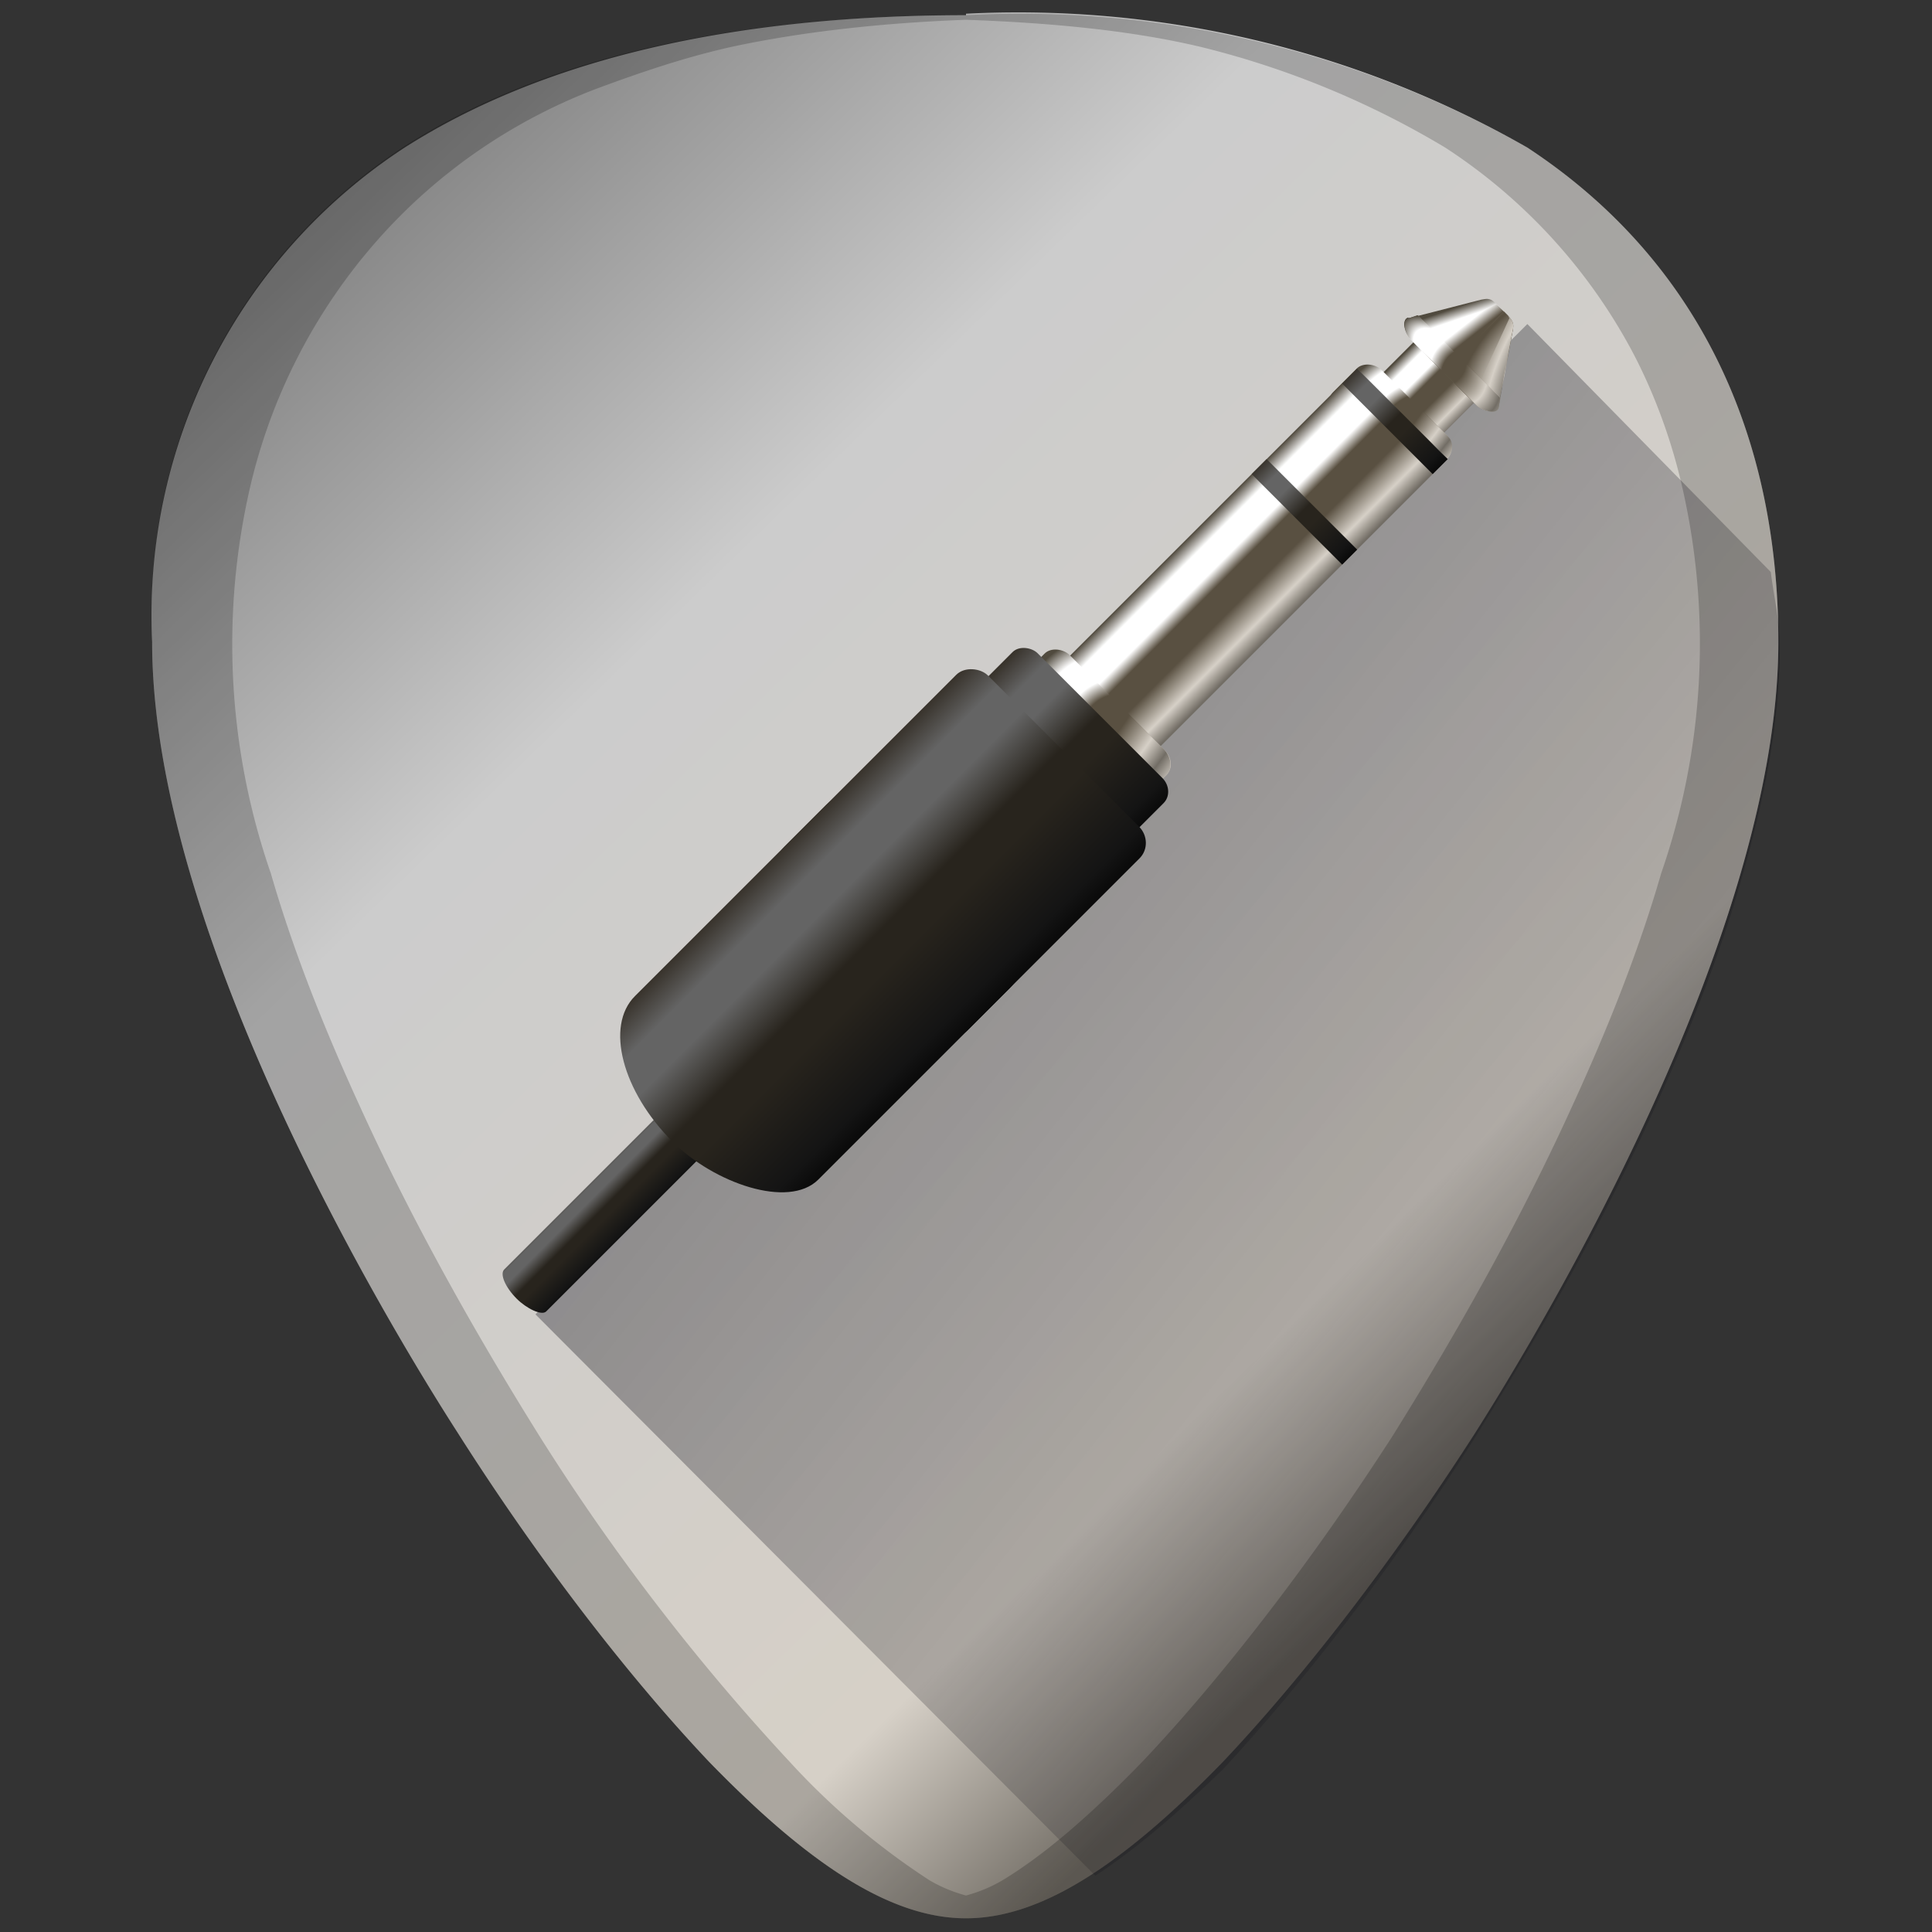 <?xml version="1.0" encoding="UTF-8" standalone="no"?>
<svg
   xmlns:dc="http://purl.org/dc/elements/1.1/"
   xmlns:cc="http://creativecommons.org/ns#"
   xmlns:rdf="http://www.w3.org/1999/02/22-rdf-syntax-ns#"
   xmlns:svg="http://www.w3.org/2000/svg"
   xmlns="http://www.w3.org/2000/svg"
   xmlns:xlink="http://www.w3.org/1999/xlink"
   xmlns:sodipodi="http://sodipodi.sourceforge.net/DTD/sodipodi-0.dtd"
   xmlns:inkscape="http://www.inkscape.org/namespaces/inkscape"
   width="48"
   height="48"
   viewBox="0 0 12.7 12.7"
   version="1.1"
   id="svg134"
   sodipodi:docname="qjackctl.svg"
   inkscape:version="0.92.4 (5da689c313, 2019-01-14)">
  <rect x="0" y="0" width="12.7" height="12.7" fill="#333333" stroke="none"/>
  <sodipodi:namedview
     pagecolor="#ffffff"
     bordercolor="#666666"
     borderopacity="1"
     objecttolerance="10"
     gridtolerance="10"
     guidetolerance="10"
     inkscape:pageopacity="0"
     inkscape:pageshadow="2"
     inkscape:window-width="1112"
     inkscape:window-height="480"
     id="namedview136"
     showgrid="false"
     inkscape:zoom="4.9166667"
     inkscape:cx="2.1355932"
     inkscape:cy="24"
     inkscape:window-x="0"
     inkscape:window-y="25"
     inkscape:window-maximized="0"
     inkscape:current-layer="svg134" />
  <defs
     id="defs82">
    <linearGradient
       id="e">
      <stop
         offset="0"
         stop-color="#00000c"
         id="stop2" />
      <stop
         offset="1"
         stop-color="#00000a"
         stop-opacity="0"
         id="stop4" />
    </linearGradient>
    <linearGradient
       id="d">
      <stop
         offset="0"
         stop-color="#726d65"
         id="stop7" />
      <stop
         offset=".14"
         stop-color="#d6d0c7"
         id="stop9" />
      <stop
         offset=".68"
         stop-color="#ccc"
         id="stop11" />
      <stop
         offset="1"
         stop-color="gray"
         id="stop13" />
    </linearGradient>
    <linearGradient
       id="b">
      <stop
         offset="0"
         stop-color="#726d65"
         id="stop16" />
      <stop
         offset=".14"
         stop-color="#d6d0c7"
         id="stop18" />
      <stop
         offset=".36"
         stop-color="#595041"
         id="stop20" />
      <stop
         offset=".57"
         stop-color="#595041"
         id="stop22" />
      <stop
         offset=".68"
         stop-color="#fff"
         id="stop24" />
      <stop
         offset=".87"
         stop-color="#fff"
         id="stop26" />
      <stop
         offset="1"
         stop-color="#504a3e"
         id="stop28" />
    </linearGradient>
    <linearGradient
       id="c">
      <stop
         offset="0"
         stop-color="#0a0a0a"
         id="stop31" />
      <stop
         offset=".08"
         stop-color="#141414"
         id="stop33" />
      <stop
         offset=".39"
         stop-color="#28241d"
         id="stop35" />
      <stop
         offset=".51"
         stop-color="#28241d"
         id="stop37" />
      <stop
         offset=".72"
         stop-color="#646464"
         id="stop39" />
      <stop
         offset=".86"
         stop-color="#646464"
         id="stop41" />
      <stop
         offset="1"
         stop-color="#37322b"
         id="stop43" />
    </linearGradient>
    <linearGradient
       id="a">
      <stop
         offset="0"
         stop-color="#0a0a0a"
         id="stop46" />
      <stop
         offset=".08"
         stop-color="#141414"
         id="stop48" />
      <stop
         offset=".39"
         stop-color="#28241d"
         id="stop50" />
      <stop
         offset=".51"
         stop-color="#28241d"
         id="stop52" />
      <stop
         offset=".72"
         stop-color="#646464"
         id="stop54" />
      <stop
         offset=".86"
         stop-color="#646464"
         id="stop56" />
      <stop
         offset="1"
         stop-color="#39342d"
         id="stop58" />
    </linearGradient>
    <linearGradient
       xlink:href="#b"
       id="h"
       gradientUnits="userSpaceOnUse"
       gradientTransform="matrix(0.004,0,0,0.021,12.94,289.35)"
       x1="322.09"
       y1="66.93"
       x2="322.09"
       y2="18.78" />
    <radialGradient
       xlink:href="#b"
       id="i"
       gradientUnits="userSpaceOnUse"
       gradientTransform="matrix(3.142,-0.018,0.024,4.142,-39.38,-207.29)"
       cx="18.49"
       cy="68.12"
       fx="18.49"
       fy="68.12"
       r="6.2" />
    <radialGradient
       xlink:href="#b"
       id="j"
       gradientUnits="userSpaceOnUse"
       gradientTransform="matrix(5.198,-0.093,0.029,3.856,-77.74,-185.62)"
       spreadMethod="reflect"
       cx="16.81"
       cy="55.69"
       fx="16.81"
       fy="55.69"
       r="6.2" />
    <linearGradient
       xlink:href="#b"
       id="k"
       gradientUnits="userSpaceOnUse"
       gradientTransform="matrix(0.025,0,0,0.031,3.56,288.9)"
       x1="322.09"
       y1="66.93"
       x2="322.09"
       y2="18.78" />
    <linearGradient
       xlink:href="#c"
       id="l"
       x1="98"
       y1="73"
       x2="98"
       y2="52"
       gradientUnits="userSpaceOnUse"
       gradientTransform="matrix(0.063,0,0,0.072,7.35,285.73)" />
    <linearGradient
       xlink:href="#b"
       id="m"
       gradientUnits="userSpaceOnUse"
       x1="115.73"
       y1="70.66"
       x2="122.27"
       y2="56.13"
       gradientTransform="matrix(0.063,0,0,0.069,7.32,285.94)" />
    <linearGradient
       xlink:href="#b"
       id="n"
       gradientUnits="userSpaceOnUse"
       gradientTransform="matrix(0.063,0,0,-0.069,7.32,295.03)"
       x1="117.96"
       y1="59.09"
       x2="120.21"
       y2="79.24" />
    <radialGradient
       xlink:href="#b"
       id="o"
       cx="108.39"
       cy="80.86"
       fx="108.39"
       fy="80.86"
       r="8"
       gradientTransform="matrix(0.235,-0.069,0.051,0.175,-13.9,285.39)"
       gradientUnits="userSpaceOnUse"
       spreadMethod="repeat" />
    <radialGradient
       xlink:href="#b"
       id="p"
       cx="111.9"
       cy="81.48"
       fx="111.9"
       fy="81.48"
       r="8"
       gradientTransform="matrix(0.347,-0.067,0.036,0.185,-26.8,283.25)"
       gradientUnits="userSpaceOnUse"
       spreadMethod="reflect" />
    <radialGradient
       xlink:href="#b"
       id="q"
       cx="18.49"
       cy="68.12"
       fx="18.49"
       fy="68.12"
       r="6.2"
       gradientTransform="matrix(3.142,-0.018,0.024,4.142,-39.38,-207.29)"
       gradientUnits="userSpaceOnUse" />
    <radialGradient
       xlink:href="#b"
       id="r"
       gradientUnits="userSpaceOnUse"
       gradientTransform="matrix(5.198,-0.093,0.029,3.856,-77.74,-185.62)"
       cx="16.81"
       cy="55.69"
       fx="16.81"
       fy="55.69"
       r="6.2"
       spreadMethod="reflect" />
    <linearGradient
       xlink:href="#a"
       id="s"
       gradientUnits="userSpaceOnUse"
       gradientTransform="matrix(0.011,0,0,0.052,4.04,288.01)"
       x1="322.09"
       y1="66.93"
       x2="322.09"
       y2="18.78" />
    <radialGradient
       xlink:href="#b"
       id="t"
       cx="114.44"
       cy="62"
       fx="114.44"
       fy="62"
       r="2"
       gradientTransform="matrix(0.456,0,0,0.748,-37.66,244.62)"
       gradientUnits="userSpaceOnUse" />
    <radialGradient
       xlink:href="#b"
       id="u"
       gradientUnits="userSpaceOnUse"
       gradientTransform="matrix(0.243,0,0,-0.748,-13.38,336.35)"
       cx="114.39"
       cy="64.69"
       fx="114.39"
       fy="64.69"
       r="2"
       spreadMethod="reflect" />
    <linearGradient
       xlink:href="#c"
       id="v"
       gradientUnits="userSpaceOnUse"
       x1="98"
       y1="73"
       x2="98"
       y2="52"
       gradientTransform="matrix(0.063,0,0,0.072,5.84,285.73)" />
    <radialGradient
       xlink:href="#b"
       id="w"
       gradientUnits="userSpaceOnUse"
       gradientTransform="matrix(0,-0.757,-0.22,0,27.8,377.57)"
       cx="114.38"
       cy="60.65"
       fx="114.38"
       fy="60.65"
       r="2" />
    <linearGradient
       xlink:href="#a"
       id="x"
       gradientUnits="userSpaceOnUse"
       gradientTransform="matrix(0.015,0,0,0.063,1.86,287.52)"
       x1="322.09"
       y1="66.93"
       x2="322.09"
       y2="18.78" />
    <linearGradient
       xlink:href="#a"
       id="y"
       gradientUnits="userSpaceOnUse"
       gradientTransform="translate(2.65)"
       x1="-2.31"
       y1="290.61"
       x2="-2.31"
       y2="289.79" />
    <linearGradient
       xlink:href="#a"
       id="z"
       gradientUnits="userSpaceOnUse"
       gradientTransform="matrix(0.022,0,0,0.063,-2.57,287.52)"
       x1="322.09"
       y1="66.93"
       x2="322.09"
       y2="18.78" />
    <linearGradient
       xlink:href="#d"
       id="f"
       x1="10.11"
       y1="293.65"
       x2="2.18"
       y2="285.49"
       gradientUnits="userSpaceOnUse"
       gradientTransform="translate(0,-284.3)" />
    <linearGradient
       xlink:href="#e"
       id="g"
       gradientUnits="userSpaceOnUse"
       x1="1.27"
       y1="286.33"
       x2="13.79"
       y2="296.26"
       gradientTransform="translate(0,-284.3)" />
  </defs>
  <path
     d="M 6.35,0.1 C 4.81,0.1 3.57,0.39 2.66,0.97 A 3.67,3.67 0 0 0 1,4.22 c 0,1.91 1.54,4.47 2.01,5.2 0.54,0.85 1.13,1.61 1.65,2.16 0.68,0.7 1.21,1.03 1.69,1.03 0.48,0 1.01,-0.33 1.69,-1.03 0.52,-0.55 1.11,-1.31 1.65,-2.15 0.47,-0.74 2,-3.3 2,-5.21 0,-1.42 -0.57,-2.54 -1.65,-3.25 A 6.75,6.75 0 0 0 6.35,0.09 Z"
     id="path84"
     style="fill:url(#f)"
     inkscape:connector-curvature="0" />
  <path
     d="M 7.2,12.33 C 7.46,12.16 7.73,11.93 8.04,11.63 8.56,11.07 9.15,10.31 9.69,9.46 9.92,9.09 10.43,8.27 10.87,7.3 11.09,6.82 11.3,6.3 11.45,5.77 11.6,5.25 11.7,4.74 11.7,4.26 11.7,4.08 11.66,3.92 11.64,3.76 L 10.04,2.13 3.52,8.64 Z"
     id="path86"
     style="opacity:0.5;fill:url(#g)"
     inkscape:connector-curvature="0" />
  <path
     d="M 6.35,0.1 C 4.81,0.1 3.57,0.38 2.66,0.96 A 3.67,3.67 0 0 0 1,4.22 c 0,1.91 1.54,4.47 2.01,5.2 0.54,0.85 1.13,1.61 1.65,2.16 0.68,0.7 1.21,1.03 1.69,1.03 0.48,0 1.01,-0.33 1.69,-1.03 0.52,-0.55 1.11,-1.31 1.65,-2.15 0.47,-0.74 2,-3.3 2,-5.21 0,-1.42 -0.57,-2.54 -1.65,-3.25 A 6.75,6.75 0 0 0 6.35,0.1 Z m 0,0.03 C 6.91,0.15 7.44,0.2 7.9,0.31 a 5.82,5.82 0 0 1 1.6,0.66 3.65,3.65 0 0 1 1.24,1.36 c 0.14,0.27 0.25,0.57 0.32,0.88 A 4.61,4.61 0 0 1 10.92,5.74 C 10.77,6.26 10.56,6.78 10.34,7.26 9.9,8.23 9.39,9.06 9.16,9.43 8.62,10.27 8.03,11.03 7.51,11.58 7.17,11.93 6.87,12.19 6.59,12.36 A 0.96,0.96 0 0 1 6.35,12.46 0.96,0.96 0 0 1 6.11,12.36 4.76,4.76 0 0 1 5.19,11.58 14.41,14.41 0 0 1 3.54,9.43 C 3.31,9.06 2.8,8.23 2.36,7.26 2.14,6.78 1.93,6.26 1.78,5.74 A 4.6,4.6 0 0 1 1.64,3.22 3.73,3.73 0 0 1 2.48,1.58 3.65,3.65 0 0 1 3.93,0.58 C 4.2,0.48 4.49,0.38 4.8,0.31 5.26,0.21 5.8,0.15 6.35,0.13 Z"
     id="path88"
     inkscape:connector-curvature="0"
     style="opacity:0.2" />
  <g
     transform="matrix(0.394,-0.394,0.394,0.394,-110.512,-106.254)"
     id="g132">
    <rect
       ry="0.15"
       rx="0.03"
       y="289.73"
       x="13.62"
       height="1.01"
       width="0.83"
       id="rect90"
       style="fill:url(#h);fill-rule:evenodd" />
    <g
       transform="matrix(0.063,0,0,0.052,12.33,286.98)"
       id="g96"
       style="fill-rule:evenodd">
      <rect
         ry="4.21"
         rx="3.1"
         y="48"
         x="11.6"
         height="29"
         width="12.4"
         id="rect92"
         style="fill:url(#i)" />
      <path
         d="M 14.7,62.54 H 24 V 73.52 C 24,75.45 22.62,77 20.9,77 h -6.2 c -1.72,0 -3.1,-1.55 -3.1,-3.48 v -7.5 c 0,-1.92 1.38,-3.48 3.1,-3.48 z"
         id="path94"
         style="fill:url(#j)"
         inkscape:connector-curvature="0" />
    </g>
    <path
       d="m 8.09,289.48 h 5.56 v 1.51 H 8.09 Z"
       id="path98"
       style="fill:url(#k);fill-rule:evenodd"
       inkscape:connector-curvature="0" />
    <rect
       width="0.25"
       height="1.51"
       x="13.4"
       y="289.48"
       rx="0.23"
       ry="0"
       id="rect100"
       style="fill:url(#l)" />
    <path
       d="m 14.5,289.49 0.76,0.45 c 0.04,0.03 0.09,0.05 0.09,0.14 v 0.22 c 0,0.09 -0.03,0.12 -0.07,0.15 l -0.77,0.53 c -0.08,0.05 -0.17,-0.1 -0.17,-0.2 v -1.1 c 0,-0.1 0.09,-0.24 0.16,-0.2 z"
       id="path102"
       style="fill:url(#m);fill-rule:evenodd"
       inkscape:connector-curvature="0" />
    <path
       d="m 14.34,289.78 v 1 c 0,0.1 0.1,0.25 0.16,0.2 l 0.78,-0.53 c 0.04,-0.03 0.07,-0.06 0.07,-0.15 v -0.2 z"
       id="path104"
       style="fill:url(#n);fill-rule:evenodd"
       inkscape:connector-curvature="0" />
    <path
       d="m 14.34,290.23 v 0.55 c 0,0.1 0.1,0.25 0.16,0.2 l 0.78,-0.53 c 0.04,-0.03 0.07,-0.06 0.07,-0.15 v -0.07 z"
       id="path106"
       style="fill:url(#o);fill-rule:evenodd"
       inkscape:connector-curvature="0" />
    <path
       d="m 14.34,290.23 v 0.47 l 1,-0.37 0.01,-0.03 v -0.07 z"
       id="path108"
       style="fill:url(#p);fill-rule:evenodd"
       inkscape:connector-curvature="0" />
    <g
       transform="matrix(0.063,0,0,0.07,7.35,285.89)"
       id="g114"
       style="fill-rule:evenodd">
      <rect
         width="12.4"
         height="29"
         x="11.6"
         y="48"
         rx="3.1"
         ry="3.16"
         id="rect110"
         style="fill:url(#q)" />
      <path
         d="M 14.7,62.54 H 24 V 73.52 C 24,75.45 22.62,77 20.9,77 h -6.2 c -1.72,0 -3.1,-1.55 -3.1,-3.48 v -7.5 c 0,-1.92 1.38,-3.48 3.1,-3.48 z"
         id="path112"
         style="fill:url(#r)"
         inkscape:connector-curvature="0" />
    </g>
    <rect
       width="2.52"
       height="2.52"
       x="6.09"
       y="288.97"
       rx="0.2"
       ry="0.22"
       id="rect116"
       style="fill:url(#s);fill-rule:evenodd" />
    <path
       d="m 14.5,289.49 0.1,0.05 v 1.38 l -0.1,0.06 c -0.08,0.05 -0.16,-0.12 -0.16,-0.2 v -1.1 c 0,-0.1 0.09,-0.24 0.16,-0.2 z"
       id="path118"
       style="fill:url(#t);fill-rule:evenodd"
       inkscape:connector-curvature="0" />
    <path
       d="m 14.34,290.25 v 0.54 c 0,0.07 0.08,0.24 0.16,0.2 l 0.1,-0.07 v -0.67 z"
       id="path120"
       style="fill:url(#u);fill-rule:evenodd"
       inkscape:connector-curvature="0" />
    <rect
       ry="0"
       rx="0.23"
       y="289.48"
       x="11.89"
       height="1.51"
       width="0.25"
       id="rect122"
       style="fill:url(#v)" />
    <path
       d="m 14.47,289.48 c -0.06,0 -0.13,0.12 -0.13,0.2 v 0.12 h 0.26 v -0.26 l -0.1,-0.05 z"
       id="path124"
       style="fill:url(#w);fill-rule:evenodd"
       inkscape:connector-curvature="0" />
    <rect
       width="3.39"
       height="3.06"
       x="4.62"
       y="288.69"
       rx="0.26"
       ry="0.27"
       id="rect126"
       style="fill:url(#x);fill-rule:evenodd" />
    <rect
       width="3.39"
       height="0.7"
       x="-1.12"
       y="289.88"
       rx="0.14"
       ry="0.7"
       id="rect128"
       style="fill:url(#y)" />
    <rect
       width="4.99"
       height="3.06"
       x="1.49"
       y="288.69"
       rx="0.9"
       ry="1.53"
       id="rect130"
       style="fill:url(#z);fill-rule:evenodd" />
  </g>
</svg>
